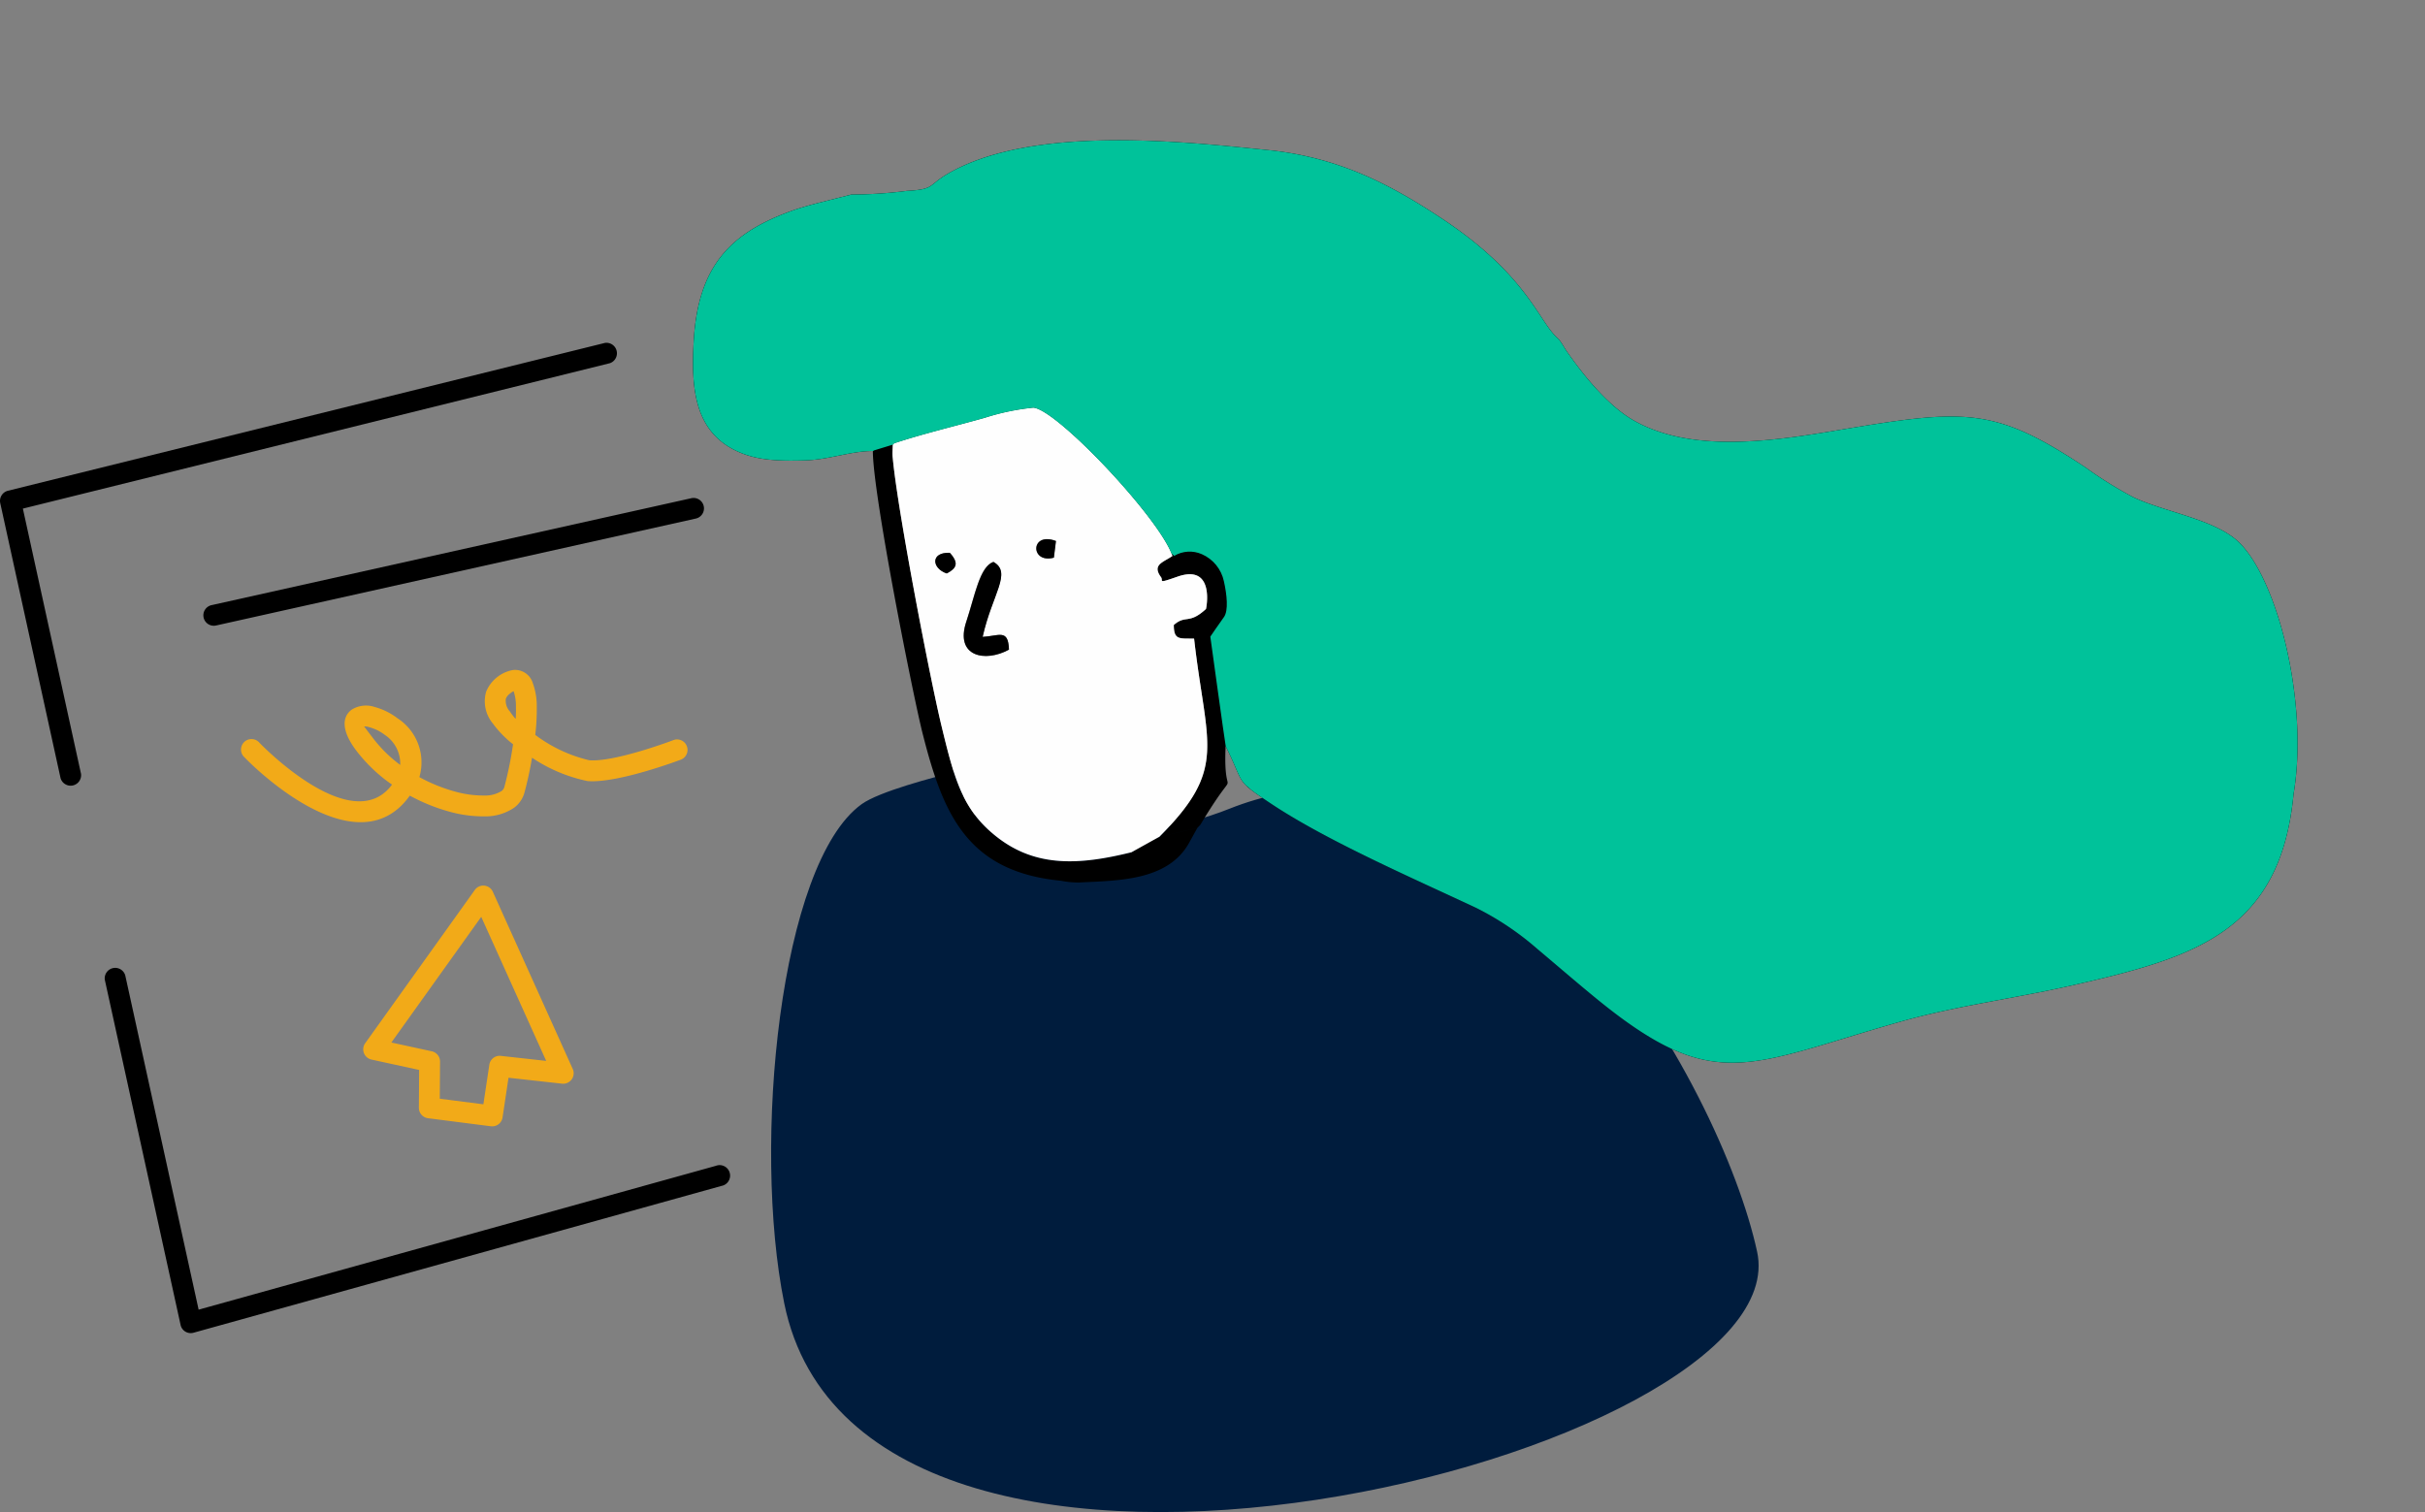 <svg xmlns="http://www.w3.org/2000/svg" xmlns:xlink="http://www.w3.org/1999/xlink" width="254.511" height="158.721" viewBox="0 0 254.511 158.721">
  <rect x="0" y="0" width="254.511" height="158.721" fill="#808080" stroke="none"/>
  <defs>
    <clipPath id="clip-path">
      <path id="Path_8" data-name="Path 8" d="M1055.2,144.144l3.526-2.588,3.347-1.026,12.585-1.785,15.575,13.879a3.177,3.177,0,0,1,2.9-.179,4.011,4.011,0,0,1,2.321,2.856c.312,1.383.491,3.079,0,3.749s-1.428,2.053-1.428,2.053,1.473,10.71,1.651,11.737.58,2.588.58,2.588l27.489,23.391,48.725,16.522s47.324-24.362,47.6-26.042,1.68-31.363,1.4-32.2-38.364-33.323-42-36.963-63.006-24.642-67.486-25.482-71.967,0-71.967,0l-4.2,36.683,7.281,12.812Z" fill="#00c29a" stroke="#707070" stroke-width="1"/>
    </clipPath>
  </defs>
  <g id="Group_3" data-name="Group 3" transform="translate(-967 -94.275)">
    <path id="Path_2738" data-name="Path 2738" d="M18395.9,2811.07c-3.8-17.512-26.4-58.023-55.4-46.469-4.648,1.853-14.951,4.641-20.43-1.618-.926-1.058-5.562,2.647-6.77,2.2-2.281-.839,1.508-5.228-1.02-4.6-2.891.724-8.533,2.206-10.371,3.537-8.605,6.239-11.488,35.7-8.111,52.383C18302.1,2857.46,18400.6,2832.34,18395.9,2811.07Z" transform="translate(-17244.49 -2585.424)" fill="#001c3d" fill-rule="evenodd"/>
    <path id="Path_2739" data-name="Path 2739" d="M18117.8,1236.14l-3.1.79c-.99.246-2.129.558-3.018.873-6.586,2.337-10.008,5.851-10.422,13.9-.242,4.668.039,9.262,4.531,11.363,1.994.933,4.119,1.062,7.156.974,2.547-.074,4.807-.984,7.125-.984,0,4.564,4.2,25.567,5.186,29.512,2.141,8.5,4.633,14.645,14.572,15.6a9.006,9.006,0,0,0,1.9.181c3.961-.213,9.289-.127,11.527-4.154l.867-1.567-3.971.922a15.532,15.532,0,0,0-2.934,1.628c-5.4,1.339-10.01,1.635-14.145-1.615-3.607-2.834-4.439-6.031-5.809-11.693-1.125-4.655-4.574-22.413-5.1-28.04a5.211,5.211,0,0,1-.027-.8c.051-1.163.027-.442.137-.768,3-1,6.488-1.825,9.555-2.691a24.614,24.614,0,0,1,5.088-1.061c2.537.228,13.383,11.776,14.592,15.572-.986.677-2.131.906-1.225,2.177.367.41-.516.784,1.777-.014,3.932-1.368,3.012,3.321,2.969,3.4-1.807,1.661-2.1.569-3.375,1.678.008,1.582.547,1.415,2.129,1.431,1.283,11.292,3.561,13.569-3.637,20.8l3.971-.922.322-.337c4.379-7.3,2.354-1.521,2.652-8.265,2.084,4.139.881,3.451,4.766,6.042,5.863,3.907,14.938,7.845,21.5,10.927a30.335,30.335,0,0,1,6.414,4.294c2.2,1.85,3.9,3.326,5.984,5.042,12.6,10.369,15.939,7.237,32.2,2.612,5.746-1.635,11.936-2.428,17.922-3.786,12.777-2.9,21.93-5.546,23.3-20.108,1.539-8.995-1.371-21.771-5.514-26.2-2.414-2.583-7.816-3.312-11.281-4.931a42.706,42.706,0,0,1-5-3.113c-9.617-6.414-12.66-6.185-26.047-3.93-6.943,1.17-15.273,2.378-21.279-.956-2.738-1.518-5.264-4.637-7.07-7.2-.387-.55-.506-.854-.928-1.4-2.137-1.774-3.115-6.649-12.449-12.79-5.039-3.317-10.5-6.292-17.971-7.055-9.59-.98-25.006-2.581-33.7,2.474-2.082,1.209-1.354,1.648-4.293,1.8a46.532,46.532,0,0,1-5.852.385Z" transform="translate(-17061.463 -1121.44)" fill-rule="evenodd"/>
    <path id="Path_2740" data-name="Path 2740" d="M18598,1905.35c-2.492,1.373-5.691.738-4.479-2.932.918-2.779,1.412-5.784,2.848-6.276,1.984,1.113-.121,3.348-1.131,7.867C18597,1903.92,18597.9,1903.14,18598,1905.35Zm-6.494-7.994c-1.582-.554-1.75-2.251.324-2.167.971,1.111.67,1.641-.33,2.171Zm11.205-1.655c-2.471.671-2.486-2.781.219-1.75Zm8.158,30.924,2.814-1.563.119-.066c7.2-7.234,4.92-9.511,3.639-20.8-1.582-.016-2.121.152-2.129-1.431,1.273-1.109,1.566-.017,3.375-1.677.039-.075.961-4.765-2.971-3.4-2.291.8-1.41.424-1.779.014-.9-1.271.24-1.5,1.229-2.177-1.213-3.8-12.057-15.343-14.592-15.571a24.661,24.661,0,0,0-5.088,1.06c-3.068.866-6.557,1.689-9.555,2.691-.109.325-.088-.4-.137.768a4.214,4.214,0,0,0,.025.8c.521,5.627,3.971,23.385,5.1,28.04,1.371,5.663,2.2,8.86,5.809,11.694,4.135,3.249,8.74,2.953,14.146,1.615Z" transform="translate(-17525.117 -1742.888)" fill="#fefefe" fill-rule="evenodd"/>
    <path id="Path_2741" data-name="Path 2741" d="M18763.4,2263.97c-.074-2.218-1.018-1.434-2.762-1.341,1.008-4.519,3.115-6.754,1.133-7.867-1.436.492-1.932,3.5-2.85,6.276C18757.7,2264.71,18760.9,2265.34,18763.4,2263.97Z" transform="translate(-17690.502 -2101.502)" fill-rule="evenodd"/>
    <path id="Path_2742" data-name="Path 2742" d="M18691.3,2234.81c1.014-.532,1.34-1.056.324-2.167C18689.6,2232.56,18689.7,2234.26,18691.3,2234.81Z" transform="translate(-17624.947 -2080.339)" fill-rule="evenodd"/>
    <path id="Path_2743" data-name="Path 2743" d="M18936.9,2201.52l.219-1.75C18934.4,2198.74,18934.4,2202.19,18936.9,2201.52Z" transform="translate(-17859.289 -2048.707)" fill-rule="evenodd"/>
    <path id="Path_2744" data-name="Path 2744" d="M16481.2,1722.17a1.1,1.1,0,0,1,.523,2.128l-61.605,15.263,6.1,27.83a1.1,1.1,0,0,1-2.145.463l-6.33-28.869a1.1,1.1,0,0,1,.809-1.3Zm-40.809,29.661a1.094,1.094,0,1,1-.471-2.137l50.352-11.225a1.094,1.094,0,0,1,.471,2.137Zm52.461,56.716a1.1,1.1,0,1,1,.584,2.111l-55.408,15.41a1.092,1.092,0,0,1-1.346-.764l-7.963-36.278a1.1,1.1,0,0,1,2.145-.464l7.7,35.084,54.293-15.1Z" transform="translate(-15450.717 -1591.898)"/>
    <g id="Mask_Group_4" data-name="Mask Group 4" clip-path="url(#clip-path)">
      <path id="Path_2739-2" data-name="Path 2739" d="M18117.8,1236.14l-3.1.79c-.99.246-2.129.558-3.018.873-6.586,2.337-10.008,5.851-10.422,13.9-.242,4.668.039,9.262,4.531,11.363,1.994.933,4.119,1.062,7.156.974,2.547-.074,4.807-.984,7.125-.984,0,4.564,4.2,25.567,5.186,29.512,2.141,8.5,4.633,14.645,14.572,15.6a9.006,9.006,0,0,0,1.9.181c3.961-.213,9.289-.127,11.527-4.154l.867-1.567-3.971.922a15.532,15.532,0,0,0-2.934,1.628c-5.4,1.339-10.01,1.635-14.145-1.615-3.607-2.834-4.439-6.031-5.809-11.693-1.125-4.655-4.574-22.413-5.1-28.04a5.211,5.211,0,0,1-.027-.8c.051-1.163.027-.442.137-.768,3-1,6.488-1.825,9.555-2.691a24.614,24.614,0,0,1,5.088-1.061c2.537.228,13.383,11.776,14.592,15.572-.986.677-2.131.906-1.225,2.177.367.41-.516.784,1.777-.014,3.932-1.368,3.012,3.321,2.969,3.4-1.807,1.661-2.1.569-3.375,1.678.008,1.582.547,1.415,2.129,1.431,1.283,11.292,3.561,13.569-3.637,20.8l3.971-.922.322-.337c4.379-7.3,2.354-1.521,2.652-8.265,2.084,4.139.881,3.451,4.766,6.042,5.863,3.907,14.938,7.845,21.5,10.927a30.335,30.335,0,0,1,6.414,4.294c2.2,1.85,3.9,3.326,5.984,5.042,12.6,10.369,15.939,7.237,32.2,2.612,5.746-1.635,11.936-2.428,17.922-3.786,12.777-2.9,21.93-5.546,23.3-20.108,1.539-8.995-1.371-21.771-5.514-26.2-2.414-2.583-7.816-3.312-11.281-4.931a42.706,42.706,0,0,1-5-3.113c-9.617-6.414-12.66-6.185-26.047-3.93-6.943,1.17-15.273,2.378-21.279-.956-2.738-1.518-5.264-4.637-7.07-7.2-.387-.55-.506-.854-.928-1.4-2.137-1.774-3.115-6.649-12.449-12.79-5.039-3.317-10.5-6.292-17.971-7.055-9.59-.98-25.006-2.581-33.7,2.474-2.082,1.209-1.354,1.648-4.293,1.8a46.532,46.532,0,0,1-5.852.385Z" transform="translate(-17061.463 -1121.44)" fill="#00c29a" fill-rule="evenodd"/>
    </g>
    <path id="Path_2744-2" data-name="Path 2744" d="M16443.393,1765.685a1.1,1.1,0,1,1,1.572-1.527c.027.028,9.645,10.052,13.879,4.4l.02-.023a16.6,16.6,0,0,1-3.742-3.555c-1.625-2.148-1.486-3.569-.508-4.307a2.846,2.846,0,0,1,2.418-.291,6.965,6.965,0,0,1,2.4,1.184,5.516,5.516,0,0,1,2.3,6.181,17.292,17.292,0,0,0,3.576,1.468,11.133,11.133,0,0,0,3.207.464,3.274,3.274,0,0,0,1.832-.466.787.787,0,0,0,.3-.414,39.213,39.213,0,0,0,.916-4.5,11.155,11.155,0,0,1-2.135-2.2,3.638,3.638,0,0,1-.691-3.313,3.776,3.776,0,0,1,2.8-2.279,1.946,1.946,0,0,1,2.1,1.375,6.929,6.929,0,0,1,.416,2.432,22.985,22.985,0,0,1-.158,3,15.3,15.3,0,0,0,5.662,2.661c2.672.219,8.734-2.074,8.75-2.08a1.1,1.1,0,1,1,.781,2.05c-.016.006-6.549,2.475-9.7,2.217a16.36,16.36,0,0,1-5.834-2.454,37.175,37.175,0,0,1-.8,3.686,2.945,2.945,0,0,1-1.088,1.572,5.371,5.371,0,0,1-3.1.9,13.32,13.32,0,0,1-3.852-.542,19.372,19.372,0,0,1-3.988-1.635l-.131.18c-5.8,7.724-17.2-4.156-17.2-4.187Zm16.328.774a3.62,3.62,0,0,0-1.605-3.139,4.723,4.723,0,0,0-1.615-.805,1.46,1.46,0,0,0-.568-.086l.939,1.236a14.318,14.318,0,0,0,2.848,2.8Zm12.125-4.862c.021-.432.029-.847.02-1.234a4.888,4.888,0,0,0-.24-1.626c-.008-.01.033-.022.074-.033l.043-.019a1.438,1.438,0,0,0-.508.3,1.215,1.215,0,0,0-.426.521,1.654,1.654,0,0,0,.422,1.347,6.65,6.65,0,0,0,.572.746Zm-.146-2.892c.061-.015.121-.026.059-.02Zm-7.8,38.987-.027,3.813,4.576.585.625-4.152a1.094,1.094,0,0,1,1.238-.927l4.729.523-6.818-15.121-9.43,13.191,4.246.924a1.1,1.1,0,0,1,.859,1.164Zm-2.221,4.771.027-3.979-5.008-1.09a1.138,1.138,0,0,1-.4-.18,1.1,1.1,0,0,1-.258-1.527l11.48-16.054a1.078,1.078,0,0,1,.469-.405,1.1,1.1,0,0,1,1.451.55l8.391,18.607a1.1,1.1,0,0,1-1.119,1.54l-5.625-.622-.625,4.168a1.1,1.1,0,0,1-1.223.926l-6.594-.844a1.1,1.1,0,0,1-.965-1.09Z" transform="translate(-15450.717 -1591.898)" fill="#f2aa18"/>
  </g>
</svg>
